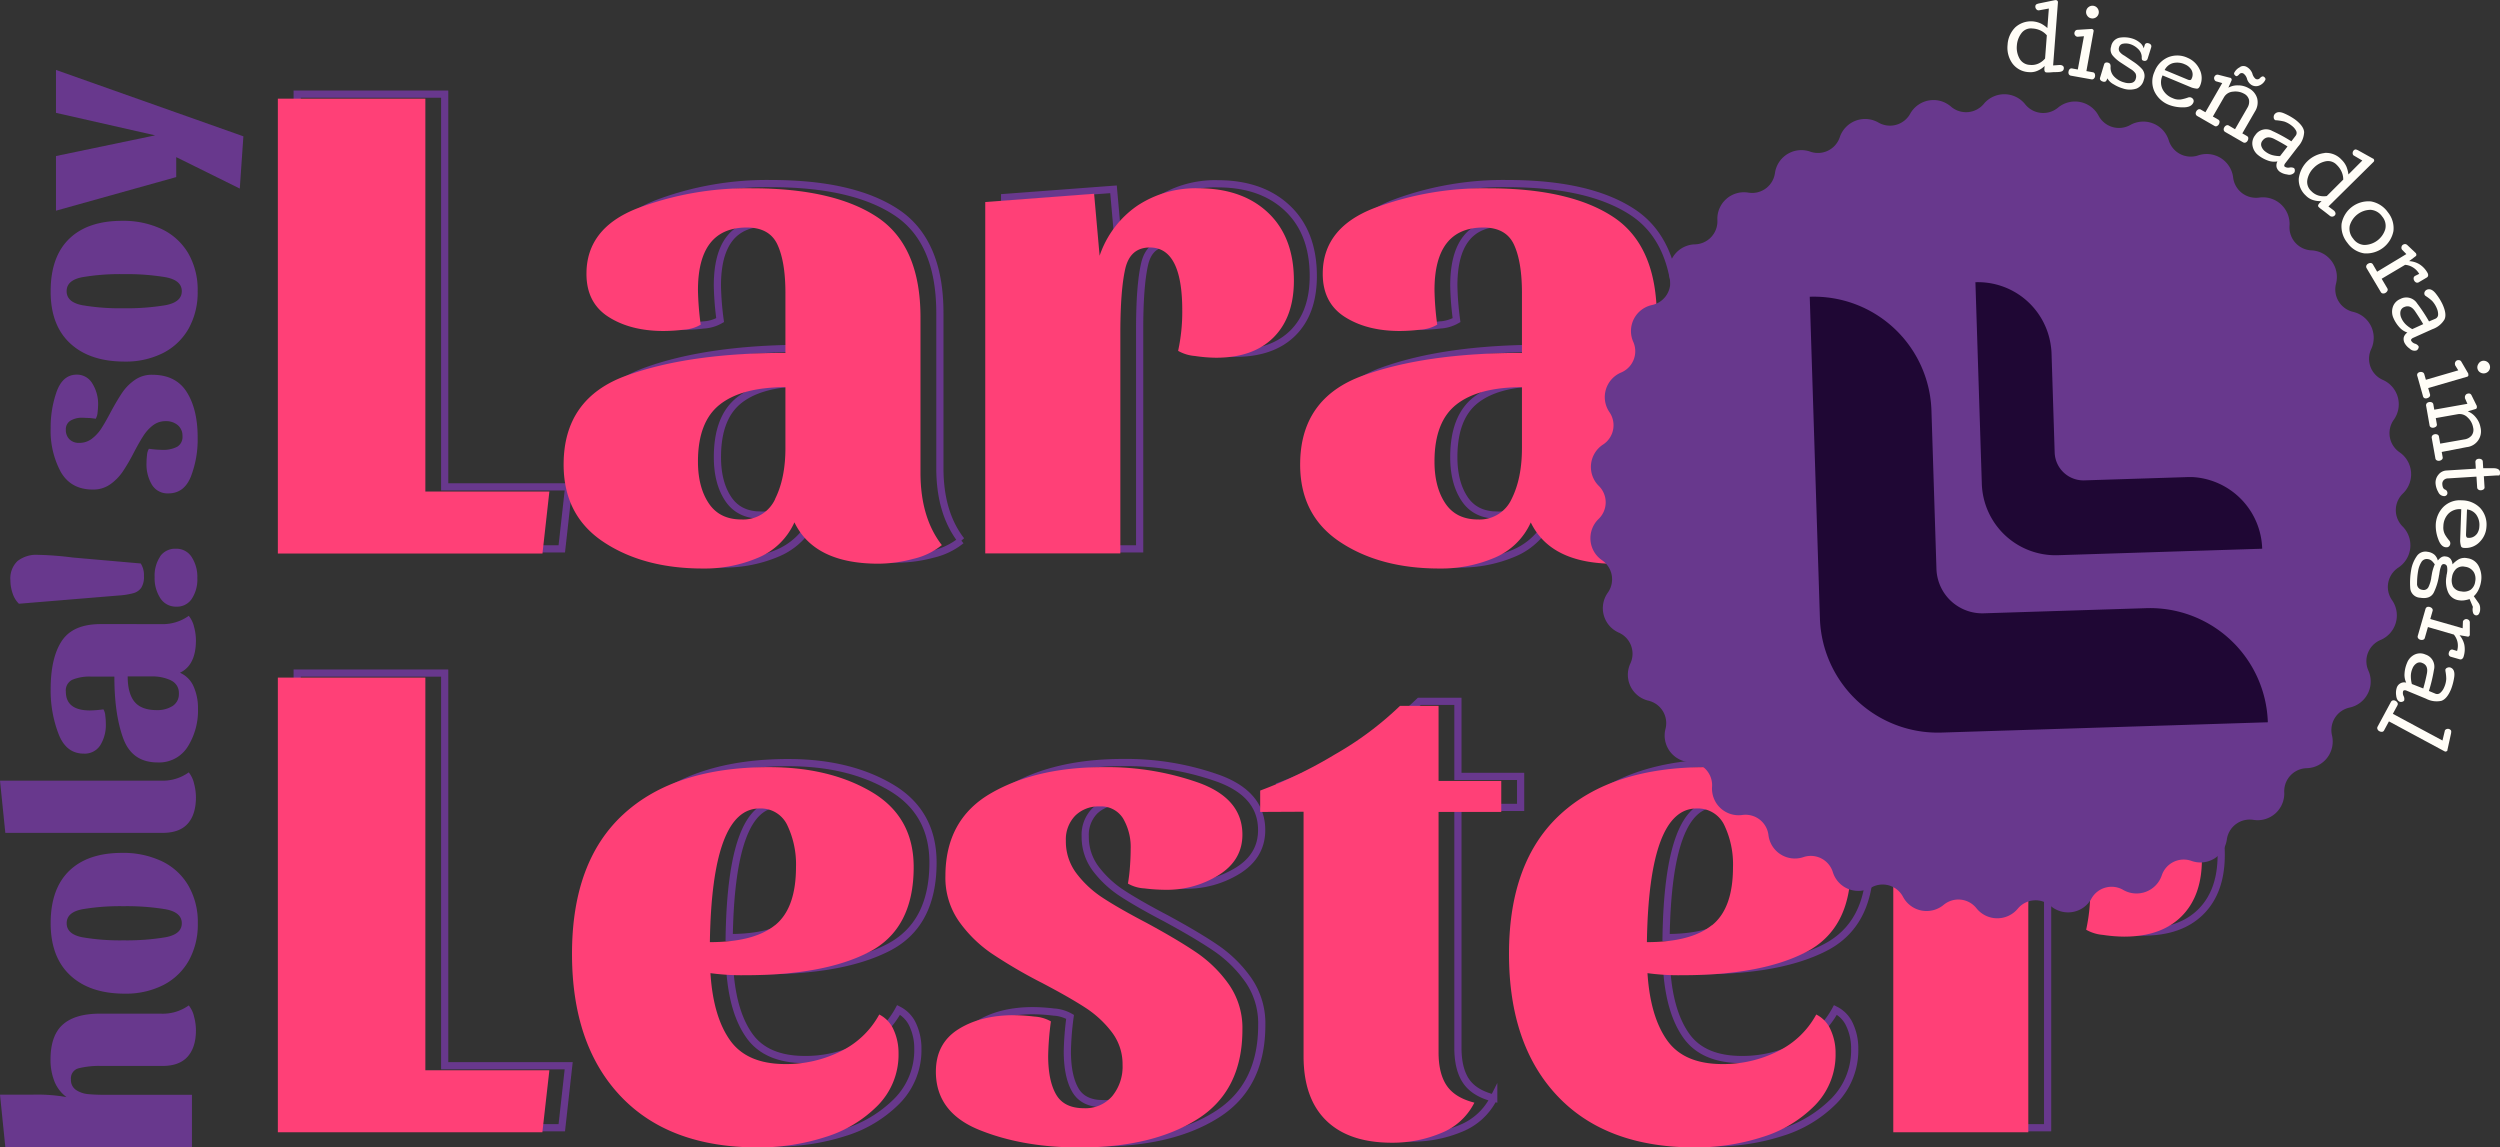 <svg xmlns="http://www.w3.org/2000/svg" viewBox="0 0 694.88 318.93"><rect x="0" y="0" width="694.88" height="318.93" fill="#333333" stroke="none"/><defs><style>.cls-1,.cls-5{fill:#68388d;}.cls-2{fill:none;stroke-width:2px;}.cls-2,.cls-5{stroke:#68388d;stroke-miterlimit:10;}.cls-3{fill:#ff4077;}.cls-4{fill:#fffdf7;}.cls-6{fill:#1f0734;}</style></defs><g id="Capa_2" data-name="Capa 2"><g id="Capa_1-2" data-name="Capa 1"><path class="cls-1" d="M17,311.65a46.51,46.51,0,0,1,9.64.67,10,10,0,0,1-3.38-4.41,16.18,16.18,0,0,1-1.07-6q0-6.74,3.45-9.78t10.48-3H52.83a12.35,12.35,0,0,0,7.78-2.29,7.4,7.4,0,0,1,1.48,3.11,14.85,14.85,0,0,1,.52,3.78q0,4.74-2.29,7.33c-1.53,1.73-3.86,2.6-7,2.6h-17a24,24,0,0,0-6.23.63,2.86,2.86,0,0,0-2.22,3.07,3.32,3.32,0,0,0,1.45,3,7.24,7.24,0,0,0,3.4,1.14c1.31.13,3,.19,5.08.19H61.5v14.52H9.63L8.15,311.65Z" transform="translate(-8.15 -7.38)"/><path class="cls-1" d="M27.38,249.44q5.15-5,14.71-5a25.06,25.06,0,0,1,11,2.3,17,17,0,0,1,7.37,6.71A20.22,20.22,0,0,1,63.13,264a20.64,20.64,0,0,1-2.52,10.42,17.1,17.1,0,0,1-7.11,6.78,23,23,0,0,1-10.67,2.37q-9.7,0-15.15-5.08T22.23,264Q22.23,254.45,27.38,249.44Zm26.79,10.67a66.23,66.23,0,0,0-11.71-.85,62.44,62.44,0,0,0-11.45.85q-4.34.86-4.33,3.89T31,267.89a61.44,61.44,0,0,0,11.45.86,65.16,65.16,0,0,0,11.71-.86q4.52-.84,4.52-3.89T54.17,260.11Z" transform="translate(-8.15 -7.38)"/><path class="cls-1" d="M8.15,224.36H52.83a12.29,12.29,0,0,0,7.78-2.3,7.5,7.5,0,0,1,1.48,3.12,14.85,14.85,0,0,1,.52,3.78c0,3.21-.76,5.66-2.29,7.37s-3.86,2.55-7,2.55H9.63Z" transform="translate(-8.15 -7.38)"/><path class="cls-1" d="M62,198.28a14.64,14.64,0,0,1,1.18,6A18.88,18.88,0,0,1,60.28,215a9.37,9.37,0,0,1-8.34,4.3q-7.11,0-9.56-6.74t-2.44-17.12H33.49a12.64,12.64,0,0,0-5.18.85,3.28,3.28,0,0,0-1.86,3.3q0,5.27,6.75,5.26a31.37,31.37,0,0,0,3.7-.3,4,4,0,0,1,.52,1.78,19.07,19.07,0,0,1,.15,2.23,10.78,10.78,0,0,1-1.52,5.92,5.12,5.12,0,0,1-4.63,2.37q-4.89,0-7-5.48A33.48,33.48,0,0,1,22.23,199q0-8.82,3.11-13.49t10.82-4.66H52.83a12.35,12.35,0,0,0,7.78-2.3,7.46,7.46,0,0,1,1.48,3.07,14.52,14.52,0,0,1,.52,3.75q0,6.88-4.44,9A7.37,7.37,0,0,1,62,198.28Zm-6.3-1.78a12.19,12.19,0,0,0-5.48-1.11H43.64q0,4.67,1.86,7t6.15,2.37a8,8,0,0,0,4.48-1.15,3.92,3.92,0,0,0,1.74-3.52A3.77,3.77,0,0,0,55.65,196.5Z" transform="translate(-8.15 -7.38)"/><path class="cls-1" d="M13,163.34a8.46,8.46,0,0,1,5.71-1.74,88.33,88.33,0,0,1,9.63.74L47.27,164a6.06,6.06,0,0,1,.89,3.56,5.54,5.54,0,0,1-.77,3.22,3.94,3.94,0,0,1-2.19,1.48,20.36,20.36,0,0,1-3.93.63l-27.86,2.3a6.91,6.91,0,0,1-1.74-2.85,11.11,11.11,0,0,1-.63-3.67A6.67,6.67,0,0,1,13,163.34Zm39.64-1.29a5.08,5.08,0,0,1,4.38-2.15,5,5,0,0,1,4.37,2.26A10.15,10.15,0,0,1,63,168.05a9.81,9.81,0,0,1-1.52,5.74A4.88,4.88,0,0,1,57.2,176a5.12,5.12,0,0,1-4.48-2.34,10.22,10.22,0,0,1-1.59-5.89A9.55,9.55,0,0,1,52.68,162.05Z" transform="translate(-8.15 -7.38)"/><path class="cls-1" d="M27.45,129.48a3.65,3.65,0,0,0,2.71,1,5.65,5.65,0,0,0,3.52-1.15,11.07,11.07,0,0,0,2.63-2.85c.74-1.14,1.63-2.69,2.67-4.67,1.23-2.27,2.31-4.07,3.22-5.41A13.59,13.59,0,0,1,45.61,113a8.12,8.12,0,0,1,4.85-1.45q6.6,0,9.63,4.85t3,12.71a28.52,28.52,0,0,1-1.89,10.75c-1.26,3.11-3.34,4.66-6.26,4.66a5.06,5.06,0,0,1-4.56-2.4,11,11,0,0,1-1.51-6,21.27,21.27,0,0,1,.14-2.22,4.14,4.14,0,0,1,.52-1.78,31.51,31.51,0,0,0,3.71.3,8.36,8.36,0,0,0,4.15-.86,3.14,3.14,0,0,0,1.48-3,3.77,3.77,0,0,0-1.3-3,5,5,0,0,0-3.37-1.12,5.72,5.72,0,0,0-3.52,1.15,11.28,11.28,0,0,0-2.63,2.86c-.74,1.13-1.63,2.69-2.67,4.66a51.21,51.21,0,0,1-3.18,5.45A13.91,13.91,0,0,1,38.79,142a8.14,8.14,0,0,1-4.85,1.45q-6.07,0-8.89-4.89a24,24,0,0,1-2.82-12.16,29.68,29.68,0,0,1,1.7-10.26c1.14-3.08,3-4.63,5.56-4.63A4.92,4.92,0,0,1,33.83,114a10.61,10.61,0,0,1,1.59,5.78,19,19,0,0,1-.15,2.22,4,4,0,0,1-.52,1.78,17.13,17.13,0,0,0-1.85-.22c-.69,0-1.31-.07-1.85-.07a6.11,6.11,0,0,0-3.3.81,2.77,2.77,0,0,0-1.3,2.52A3.58,3.58,0,0,0,27.45,129.48Z" transform="translate(-8.15 -7.38)"/><path class="cls-1" d="M27.38,73.76q5.15-5,14.71-5a25.06,25.06,0,0,1,11,2.29,17.06,17.06,0,0,1,7.37,6.71,20.28,20.28,0,0,1,2.63,10.56,20.63,20.63,0,0,1-2.52,10.41,17,17,0,0,1-7.11,6.78,23,23,0,0,1-10.67,2.37q-9.7,0-15.15-5.07T22.23,88.32Q22.23,78.77,27.38,73.76ZM54.17,84.43a65.29,65.29,0,0,0-11.71-.85A61.57,61.57,0,0,0,31,84.43c-2.89.57-4.33,1.86-4.33,3.89s1.44,3.32,4.33,3.89a61.57,61.57,0,0,0,11.45.85,65.29,65.29,0,0,0,11.71-.85c3-.57,4.52-1.86,4.52-3.89S57.18,85,54.17,84.43Z" transform="translate(-8.15 -7.38)"/><path class="cls-1" d="M23.71,26.82,75.8,45.27l-1,14.52L57.13,51.05V56.6L23.71,65.94V50.75L51.28,45,23.71,38.75Z" transform="translate(-8.15 -7.38)"/><path class="cls-2" d="M90.75,33.55h41V142.7h34.47l-1.92,17.23H90.75Z" transform="translate(-8.15 -7.38)"/><path class="cls-2" d="M224.4,161.08a37.86,37.86,0,0,1-15.51,3.06q-16.47,0-27.58-7.37t-11.1-21.54q0-18.39,17.42-24.7t44.23-6.32V87.55q0-8.61-2.2-13.4t-8.52-4.79q-13.59,0-13.59,17.42a82.29,82.29,0,0,0,.76,9.58,10.35,10.35,0,0,1-4.59,1.34,49,49,0,0,1-5.75.38q-9.19,0-15.32-3.92t-6.12-12q0-12.64,14.17-18.19a86.5,86.5,0,0,1,31.78-5.56q22.78,0,34.85,8t12.06,28v43.09q0,12.45,5.94,20.1a19.61,19.61,0,0,1-7.95,3.83,38,38,0,0,1-9.67,1.34q-17.8,0-23.36-11.49A19.07,19.07,0,0,1,224.4,161.08ZM229,144.8q2.88-5.75,2.87-14.17V113.78q-12.06,0-18.19,4.79t-6.12,15.89q0,7.09,3,11.59t9.1,4.5A9.75,9.75,0,0,0,229,144.8Z" transform="translate(-8.15 -7.38)"/><path class="cls-2" d="M326.26,80.94q-1.33,6-1.34,17.72v61.27H287.39V62.27L317.65,60l1.53,17.23a27.56,27.56,0,0,1,10.43-13.88,29.39,29.39,0,0,1,16.95-4.89q12.26,0,19.44,6.8t7.18,18.86q0,10.16-5.65,15.8t-16,5.65a41.85,41.85,0,0,1-5.84-.48,11.18,11.18,0,0,1-4.69-1.44,50.68,50.68,0,0,0,1.15-11.29q0-17.43-9-17.43Q327.59,74.91,326.26,80.94Z" transform="translate(-8.15 -7.38)"/><path class="cls-2" d="M429.09,161.08a37.86,37.86,0,0,1-15.51,3.06q-16.47,0-27.58-7.37t-11.1-21.54q0-18.39,17.42-24.7t44.23-6.32V87.55q0-8.61-2.2-13.4t-8.52-4.79q-13.59,0-13.59,17.42a82.29,82.29,0,0,0,.76,9.58,10.35,10.35,0,0,1-4.59,1.34,49,49,0,0,1-5.75.38q-9.2,0-15.32-3.92t-6.12-12q0-12.64,14.17-18.19a86.5,86.5,0,0,1,31.78-5.56q22.79,0,34.85,8t12.06,28v43.09q0,12.45,5.94,20.1a19.67,19.67,0,0,1-7.95,3.83,38,38,0,0,1-9.67,1.34q-17.81,0-23.36-11.49A19.07,19.07,0,0,1,429.09,161.08Zm4.59-16.28q2.88-5.75,2.87-14.17V113.78q-12.06,0-18.19,4.79t-6.12,15.89q0,7.09,3,11.59t9.1,4.5A9.75,9.75,0,0,0,433.68,144.8Z" transform="translate(-8.15 -7.38)"/><path class="cls-2" d="M90.75,194.46h41V303.6h34.47l-1.92,17.24H90.75Z" transform="translate(-8.15 -7.38)"/><path class="cls-2" d="M261.93,292.4a15.48,15.48,0,0,1,1.34,6.42,20.14,20.14,0,0,1-5.75,14.55,34.85,34.85,0,0,1-14.65,8.81,60.55,60.55,0,0,1-18.67,2.87q-24.69,0-38.2-14.27t-13.5-39.54q0-25.65,14.27-38.77t40.5-13.12q16.85,0,28.53,6.9t11.68,20.87q0,17.24-12.45,23.64t-34.27,6.42a62.32,62.32,0,0,1-9.77-.58q.76,12.07,5.46,18.67t15.41,6.61a33.79,33.79,0,0,0,15.32-3.54,24.2,24.2,0,0,0,10.73-10.25A8.64,8.64,0,0,1,261.93,292.4Zm-33-29.1q5.83-4.69,5.84-16.18a25.27,25.27,0,0,0-2.4-11.59,8.1,8.1,0,0,0-7.75-4.69q-13.22,0-13.79,37.15Q223.06,268,228.9,263.3Z" transform="translate(-8.15 -7.38)"/><path class="cls-2" d="M312.38,232.85a9.48,9.48,0,0,0-2.59,7,14.67,14.67,0,0,0,3,9.1,29.1,29.1,0,0,0,7.37,6.79q4.41,2.88,12.07,6.9,8.81,4.78,14,8.33a35.42,35.42,0,0,1,8.9,8.8,21.16,21.16,0,0,1,3.73,12.55q0,17-12.54,24.89t-32.84,7.85q-15.71,0-27.76-4.88T273.6,304q0-7.86,6.23-11.78t15.41-3.92a49,49,0,0,1,5.75.38,10.35,10.35,0,0,1,4.59,1.34,82.15,82.15,0,0,0-.76,9.57q0,6.9,2.2,10.73c1.46,2.55,4.05,3.83,7.75,3.83a9.78,9.78,0,0,0,7.85-3.36,12.87,12.87,0,0,0,2.88-8.71,14.62,14.62,0,0,0-3-9.09,29,29,0,0,0-7.37-6.8q-4.41-2.88-12.07-6.89A136.88,136.88,0,0,1,289,271.05a36.07,36.07,0,0,1-9-8.9,21.1,21.1,0,0,1-3.73-12.54q0-15.71,12.63-23t31.41-7.28a76.22,76.22,0,0,1,26.52,4.41q12,4.4,12,14.36,0,7.08-6.51,11.2a27.3,27.3,0,0,1-14.93,4.12,49,49,0,0,1-5.75-.39,10.22,10.22,0,0,1-4.59-1.34,46.94,46.94,0,0,0,.57-4.78c.13-1.79.19-3.39.19-4.79a15.77,15.77,0,0,0-2.1-8.52,7.17,7.17,0,0,0-6.51-3.35A9.2,9.2,0,0,0,312.38,232.85Z" transform="translate(-8.15 -7.38)"/><path class="cls-2" d="M363.79,231.8v-5.94a124.78,124.78,0,0,0,20.77-10.05,90.46,90.46,0,0,0,18.1-13.5h10.72v20.87h17.43v8.62H413.38v66.82q0,5.94,2.3,9.29t7.66,4.69a17.56,17.56,0,0,1-9.19,8.43,35.07,35.07,0,0,1-13.79,2.68q-11.87,0-18.19-6.13t-6.32-17.81v-68Z" transform="translate(-8.15 -7.38)"/><path class="cls-2" d="M522.33,292.4a15.32,15.32,0,0,1,1.34,6.42,20.13,20.13,0,0,1-5.74,14.55,34.85,34.85,0,0,1-14.65,8.81,60.55,60.55,0,0,1-18.67,2.87q-24.69,0-38.2-14.27t-13.5-39.54q0-25.65,14.27-38.77t40.5-13.12q16.85,0,28.53,6.9t11.68,20.87q0,17.24-12.45,23.64t-34.27,6.42a62.23,62.23,0,0,1-9.77-.58q.77,12.07,5.46,18.67t15.41,6.61a33.79,33.79,0,0,0,15.32-3.54,24.12,24.12,0,0,0,10.72-10.25A8.56,8.56,0,0,1,522.33,292.4Zm-33-29.1q5.85-4.69,5.84-16.18a25.27,25.27,0,0,0-2.39-11.59,8.11,8.11,0,0,0-7.75-4.69q-13.22,0-13.79,37.15Q483.47,268,489.3,263.3Z" transform="translate(-8.15 -7.38)"/><path class="cls-2" d="M578.63,241.85q-1.35,6-1.34,17.71v61.28H539.76V223.18l30.25-2.3,1.53,17.24A27.59,27.59,0,0,1,582,224.23a29.41,29.41,0,0,1,16.94-4.88q12.26,0,19.44,6.8T625.54,245q0,10.16-5.65,15.8t-16,5.65a41.85,41.85,0,0,1-5.84-.48,11.24,11.24,0,0,1-4.69-1.44,50.19,50.19,0,0,0,1.15-11.3q0-17.42-9-17.42Q580,235.82,578.63,241.85Z" transform="translate(-8.15 -7.38)"/><path class="cls-3" d="M85.38,34.81h41V144h34.47l-1.92,17.23H85.38Z" transform="translate(-8.15 -7.38)"/><path class="cls-3" d="M219,162.34a37.86,37.86,0,0,1-15.51,3.06q-16.47,0-27.58-7.37t-11.1-21.54q0-18.38,17.42-24.7t44.23-6.32V88.81q0-8.61-2.2-13.4t-8.52-4.79q-13.59,0-13.59,17.43a82.15,82.15,0,0,0,.76,9.57A10.22,10.22,0,0,1,198.35,99a48.83,48.83,0,0,1-5.75.38q-9.18,0-15.32-3.92t-6.12-12q0-12.65,14.17-18.19a86.5,86.5,0,0,1,31.78-5.55q22.78,0,34.85,8T264,95.7v43.09q0,12.45,5.94,20.1a19.54,19.54,0,0,1-7.95,3.83,38,38,0,0,1-9.67,1.34q-17.81,0-23.36-11.49A19.07,19.07,0,0,1,219,162.34Zm4.59-16.28q2.88-5.75,2.87-14.17V115q-12.06,0-18.19,4.79t-6.12,15.89q0,7.09,3,11.59t9.1,4.5A9.75,9.75,0,0,0,223.62,146.06Z" transform="translate(-8.15 -7.38)"/><path class="cls-3" d="M320.89,82.21q-1.33,6-1.34,17.71v61.27H282V63.54l30.26-2.3,1.53,17.23a27.56,27.56,0,0,1,10.43-13.88,29.39,29.39,0,0,1,16.95-4.88q12.26,0,19.44,6.79t7.18,18.86q0,10.15-5.65,15.8t-16,5.65a41.85,41.85,0,0,1-5.84-.48,11.21,11.21,0,0,1-4.69-1.43,50.83,50.83,0,0,0,1.15-11.3q0-17.43-9-17.43C324.08,76.17,321.79,78.18,320.89,82.21Z" transform="translate(-8.15 -7.38)"/><path class="cls-3" d="M423.72,162.34a37.86,37.86,0,0,1-15.51,3.06q-16.47,0-27.58-7.37t-11.1-21.54q0-18.38,17.42-24.7t44.23-6.32V88.81q0-8.61-2.2-13.4t-8.52-4.79q-13.59,0-13.59,17.43a82.15,82.15,0,0,0,.76,9.57A10.22,10.22,0,0,1,403,99a48.83,48.83,0,0,1-5.75.38q-9.18,0-15.32-3.92t-6.12-12q0-12.65,14.17-18.19a86.5,86.5,0,0,1,31.78-5.55q22.79,0,34.85,8t12.06,28v43.09q0,12.45,5.94,20.1a19.54,19.54,0,0,1-7.95,3.83,38,38,0,0,1-9.67,1.34q-17.8,0-23.36-11.49A19.07,19.07,0,0,1,423.72,162.34Zm4.59-16.28q2.88-5.75,2.87-14.17V115q-12.06,0-18.19,4.79t-6.12,15.89q0,7.09,3,11.59t9.1,4.5A9.75,9.75,0,0,0,428.31,146.06Z" transform="translate(-8.15 -7.38)"/><path class="cls-3" d="M85.38,195.72h41V304.87h34.47L158.9,322.1H85.38Z" transform="translate(-8.15 -7.38)"/><path class="cls-3" d="M256.56,293.66a15.48,15.48,0,0,1,1.34,6.42,20.12,20.12,0,0,1-5.75,14.55,34.85,34.85,0,0,1-14.65,8.81,60.49,60.49,0,0,1-18.66,2.87q-24.71,0-38.2-14.26t-13.5-39.54q0-25.66,14.26-38.78t40.5-13.12q16.85,0,28.53,6.9t11.68,20.87q0,17.24-12.45,23.65t-34.27,6.41a63.81,63.81,0,0,1-9.77-.57q.76,12.06,5.46,18.67t15.41,6.6a33.79,33.79,0,0,0,15.32-3.54,24.18,24.18,0,0,0,10.73-10.24A8.62,8.62,0,0,1,256.56,293.66Zm-33-29.1q5.83-4.69,5.84-16.18a25.27,25.27,0,0,0-2.4-11.59,8.1,8.1,0,0,0-7.75-4.69q-13.22,0-13.79,37.15Q217.69,269.25,223.53,264.56Z" transform="translate(-8.15 -7.38)"/><path class="cls-3" d="M307,234.11a9.48,9.48,0,0,0-2.59,7,14.67,14.67,0,0,0,3,9.1,29,29,0,0,0,7.38,6.8q4.39,2.87,12.06,6.89,8.81,4.78,14,8.33a35.46,35.46,0,0,1,8.9,8.81,21.1,21.1,0,0,1,3.73,12.54q0,17-12.54,24.89t-32.84,7.85q-15.71,0-27.76-4.88t-12.06-16.18q0-7.85,6.22-11.78c4.14-2.61,9.29-3.92,15.41-3.92a51.23,51.23,0,0,1,5.75.38,10.35,10.35,0,0,1,4.59,1.34,82.31,82.31,0,0,0-.76,9.57q0,6.9,2.2,10.73c1.46,2.55,4.05,3.83,7.75,3.83a9.8,9.8,0,0,0,7.85-3.35,12.92,12.92,0,0,0,2.88-8.72,14.66,14.66,0,0,0-3-9.09,29.14,29.14,0,0,0-7.37-6.8q-4.41-2.87-12.07-6.89a136.88,136.88,0,0,1-14.07-8.24,36.07,36.07,0,0,1-9-8.9,21.1,21.1,0,0,1-3.73-12.54q0-15.7,12.63-23T315,220.61A76.22,76.22,0,0,1,341.48,225q12,4.41,12,14.36,0,7.08-6.51,11.2A27.3,27.3,0,0,1,332,254.7a49,49,0,0,1-5.75-.39,10.22,10.22,0,0,1-4.59-1.34,46.59,46.59,0,0,0,.57-4.78c.13-1.79.19-3.38.19-4.79a15.77,15.77,0,0,0-2.1-8.52,7.17,7.17,0,0,0-6.51-3.35A9.2,9.2,0,0,0,307,234.11Z" transform="translate(-8.15 -7.38)"/><path class="cls-3" d="M358.42,233.06v-5.94a123.65,123.65,0,0,0,20.78-10.05,90.66,90.66,0,0,0,18.09-13.5H408v20.87h17.43v8.62H408v66.83q0,5.94,2.3,9.28t7.66,4.69a17.52,17.52,0,0,1-9.19,8.43A34.89,34.89,0,0,1,395,325q-11.87,0-18.19-6.13T370.48,301v-68Z" transform="translate(-8.15 -7.38)"/><path class="cls-3" d="M517,293.66a15.33,15.33,0,0,1,1.35,6.42,20.12,20.12,0,0,1-5.75,14.55,34.85,34.85,0,0,1-14.65,8.81,60.55,60.55,0,0,1-18.67,2.87q-24.69,0-38.2-14.26t-13.5-39.54q0-25.66,14.27-38.78t40.5-13.12q16.85,0,28.53,6.9t11.68,20.87q0,17.24-12.45,23.65t-34.27,6.41a63.72,63.72,0,0,1-9.77-.57q.77,12.06,5.46,18.67t15.41,6.6a33.79,33.79,0,0,0,15.32-3.54,24.1,24.1,0,0,0,10.72-10.24A8.54,8.54,0,0,1,517,293.66Zm-33-29.1q5.85-4.69,5.84-16.18a25.27,25.27,0,0,0-2.39-11.59,8.11,8.11,0,0,0-7.75-4.69q-13.22,0-13.79,37.15Q478.1,269.25,483.93,264.56Z" transform="translate(-8.15 -7.38)"/><path class="cls-3" d="M573.26,243.11q-1.35,6-1.34,17.71V322.1H534.39V224.44l30.25-2.29,1.53,17.23a27.52,27.52,0,0,1,10.44-13.88,29.36,29.36,0,0,1,16.94-4.89q12.26,0,19.44,6.8t7.18,18.86q0,10.15-5.65,15.8t-16,5.65a41.85,41.85,0,0,1-5.84-.48A11.24,11.24,0,0,1,588,265.8a50.09,50.09,0,0,0,1.15-11.29q0-17.43-9-17.43Q574.6,237.08,573.26,243.11Z" transform="translate(-8.15 -7.38)"/><path class="cls-4" d="M568.28,15a6.5,6.5,0,0,1,7.18-1.06,8.2,8.2,0,0,1,1.76,1.24l.41-5.43-2.79.51h-.11a.84.84,0,0,1-.62-.37,1,1,0,0,1-.23-.69.69.69,0,0,1,.31-.63,3,3,0,0,1,.66-.23l4.56-.93h.17a.59.59,0,0,1,.42.19.5.5,0,0,1,.16.42l-1.34,17.55,1.7-.12h.31a1.27,1.27,0,0,1,.73.27.74.74,0,0,1,.23.63c0,.59-.41.91-1.09,1s-1.28.07-1.78.08l-1,.08a6.18,6.18,0,0,1-.94,0,.53.53,0,0,1-.51-.34,1.61,1.61,0,0,1-.08-.67l.06-.78A6.08,6.08,0,0,1,574.58,27a4.78,4.78,0,0,1-2.48.43A6,6,0,0,1,567.49,25a7.52,7.52,0,0,1-1.33-5.17A7.41,7.41,0,0,1,568.28,15Zm1.21,8.67a3.42,3.42,0,0,0,2.92,1.75,4.57,4.57,0,0,0,2.43-.42,5.35,5.35,0,0,0,1.74-1.35l.49-6.45a5.26,5.26,0,0,0-1.67-1.3,5.93,5.93,0,0,0-2.34-.6A3.27,3.27,0,0,0,570,16.62a6.36,6.36,0,0,0-1.26,3.43A6.21,6.21,0,0,0,569.49,23.67Z" transform="translate(-8.15 -7.38)"/><path class="cls-4" d="M583.41,26.6a.75.75,0,0,1,.71-.19l1.56.29,1.71-9.25-1.71.14h-.07l-.1,0a.94.94,0,0,1-.59-.39.91.91,0,0,1-.18-.69,1.2,1.2,0,0,1,.28-.6.8.8,0,0,1,.55-.24l3.83-.24h.08l.1,0a.64.64,0,0,1,.4.22.5.5,0,0,1,.09.42l-2,11.07,1.76.32a.69.69,0,0,1,.57.43,1.41,1.41,0,0,1,.06.77,1,1,0,0,1-.35.61.74.74,0,0,1-.67.16l-5.58-1a.88.88,0,0,1-.66-.38,1.06,1.06,0,0,1-.1-.74A1.2,1.2,0,0,1,583.41,26.6Zm4.89-14.86a1.72,1.72,0,0,1-.29-1.32,1.69,1.69,0,0,1,.74-1.13A1.72,1.72,0,0,1,590.07,9a1.69,1.69,0,0,1,1.13.74,1.76,1.76,0,0,1-1.77,2.74A1.66,1.66,0,0,1,588.3,11.74Z" transform="translate(-8.15 -7.38)"/><path class="cls-4" d="M597.21,17.87a7.6,7.6,0,0,1,3.51.19,5.89,5.89,0,0,1,2.13,1.11A3.13,3.13,0,0,1,604,20.82l.28-.93a.72.72,0,0,1,.4-.48,1,1,0,0,1,.65,0,1.17,1.17,0,0,1,.68.43.88.88,0,0,1,.06.72l-1,3.2a.86.86,0,0,1-.46.49,1,1,0,0,1-.68,0c-.25-.07-.39-.19-.43-.36a2.78,2.78,0,0,1-.05-.7,3.19,3.19,0,0,0-1.06-2.25,5.39,5.39,0,0,0-2.21-1.31,4,4,0,0,0-1.92-.1,1.33,1.33,0,0,0-1.11,1,1.38,1.38,0,0,0,.15,1.23,3.94,3.94,0,0,0,1.3,1.07l2.59,1.75a12.75,12.75,0,0,1,2.36,2,3,3,0,0,1,.47,3A3.42,3.42,0,0,1,602,32a6,6,0,0,1-3.84-.05,10.29,10.29,0,0,1-2.51-1.13,4.26,4.26,0,0,1-1.76-1.67q-.23.75-.54.9a1,1,0,0,1-.71,0,1.28,1.28,0,0,1-.65-.39.74.74,0,0,1-.11-.72L593,25.24a.68.68,0,0,1,.42-.45,1,1,0,0,1,.63,0,.94.94,0,0,1,.63.42,1.8,1.8,0,0,1,.11.75,3.54,3.54,0,0,0,1,2.72,6,6,0,0,0,2.83,1.62,4.12,4.12,0,0,0,2,.12,1.49,1.49,0,0,0,1.16-1.13,2,2,0,0,0-.06-1.5,4.15,4.15,0,0,0-1.37-1.23l-2.77-1.81a10.16,10.16,0,0,1-2.18-1.9,2.58,2.58,0,0,1-.47-2.49A3,3,0,0,1,597.21,17.87Z" transform="translate(-8.15 -7.38)"/><path class="cls-4" d="M609.24,28.34a4.43,4.43,0,0,0,0,3.83A5.16,5.16,0,0,0,612,34.64a4.12,4.12,0,0,0,2.35.38,11.77,11.77,0,0,0,2-.54,1.11,1.11,0,0,1,.43-.07,1,1,0,0,1,.39.08,1.18,1.18,0,0,1,.63.57,1,1,0,0,1,0,.82c-.39.92-1.35,1.36-2.89,1.34a10.46,10.46,0,0,1-3.79-.65,7.47,7.47,0,0,1-4.13-3.75,6.54,6.54,0,0,1,0-5.49,7,7,0,0,1,3.72-4,6.74,6.74,0,0,1,5.5.13,6.4,6.4,0,0,1,3.29,3.14,5.32,5.32,0,0,1,.15,4.64c-.23.55-.53.81-.91.78a6.71,6.71,0,0,1-1.36-.28Zm8-1.58a3.83,3.83,0,0,0-1.79-1.49,5,5,0,0,0-3.38-.33,3.67,3.67,0,0,0-2.25,1.9l6.45,2.68a1.42,1.42,0,0,0,.6.11.46.46,0,0,0,.41-.31A2.61,2.61,0,0,0,617.24,26.76Z" transform="translate(-8.15 -7.38)"/><path class="cls-4" d="M628.81,32.86a3.11,3.11,0,0,0-2.5,1.55l-3.09,5.36,1.47.84a.71.71,0,0,1,.39.6,1.49,1.49,0,0,1-.21.74,1.17,1.17,0,0,1-.53.48.71.71,0,0,1-.69-.06l-4.71-2.71a.87.87,0,0,1-.48-.6,1.08,1.08,0,0,1,.16-.74,1.22,1.22,0,0,1,.55-.53.75.75,0,0,1,.73.07l1.25.72,4.67-8.11L624.18,30l-.06,0-.09-.05a.91.91,0,0,1-.42-.57.87.87,0,0,1,.06-.71,1,1,0,0,1,.46-.46.87.87,0,0,1,.6-.05L628,29l0,0,.05,0,.07,0a.66.66,0,0,1,.29.33.48.48,0,0,1,0,.42l-.89,2a5.22,5.22,0,0,1,2.67-.64,5.78,5.78,0,0,1,3,.79,4.63,4.63,0,0,1,2.35,2.83,4.68,4.68,0,0,1-.62,3.64l-3.51,6.08,1.26.73a.68.68,0,0,1,.4.59,1.42,1.42,0,0,1-.21.75,1.12,1.12,0,0,1-.53.48.79.79,0,0,1-.7-.06l-4.9-2.83a.86.86,0,0,1-.49-.6,1.07,1.07,0,0,1,.16-.74,1.19,1.19,0,0,1,.56-.53.74.74,0,0,1,.73.06l1.69,1,3.41-5.92a3.19,3.19,0,0,0,.48-2.24,2.63,2.63,0,0,0-1.43-1.74A4.89,4.89,0,0,0,628.81,32.86Zm2-6.9a1.88,1.88,0,0,1,1.79,0,3.48,3.48,0,0,1,1.6,1.87,2.81,2.81,0,0,0,.87,1.45.94.94,0,0,0,1.26-.22c.41-.4.73-.53,1-.39a1.21,1.21,0,0,1,.44.43.52.52,0,0,1,0,.54A3.19,3.19,0,0,1,636,31.2a2.42,2.42,0,0,1-2-.18,3,3,0,0,1-1.28-1.69,2.68,2.68,0,0,0-1-1.51.9.9,0,0,0-1.2.25c-.38.41-.68.56-.89.44a1.21,1.21,0,0,1-.44-.43.51.51,0,0,1,0-.53A3.52,3.52,0,0,1,630.85,26Z" transform="translate(-8.15 -7.38)"/><path class="cls-4" d="M643.87,55.87a4.49,4.49,0,0,1-2-.72,2.35,2.35,0,0,1-.94-1.3,2.39,2.39,0,0,1,.24-1.61,5,5,0,0,1-2.62-.22,9.39,9.39,0,0,1-2.61-1.42,4.28,4.28,0,0,1-1.69-2.67,3.62,3.62,0,0,1,.76-3,3.55,3.55,0,0,1,4.73-1.15,45.17,45.17,0,0,1,5.3,2.88l1.14-1.49a1.28,1.28,0,0,0,.16-1.47,4.09,4.09,0,0,0-1.11-1.31,6.89,6.89,0,0,0-2.17-1.23,14.32,14.32,0,0,0-2.2-.35l-.22,0-.18-.1a.89.89,0,0,1-.33-.73,1.21,1.21,0,0,1,.22-.81q.85-1.1,2.76-.24a16.29,16.29,0,0,1,3.06,1.74c1.55,1.2,2.36,2.35,2.42,3.45a6.38,6.38,0,0,1-1.68,4l-3.57,4.64a1.22,1.22,0,0,0-.27.55.4.4,0,0,0,.16.42,1.77,1.77,0,0,0,1.31.22,1.87,1.87,0,0,1,1.24.16.8.8,0,0,1,.22.6,1,1,0,0,1-.19.7A1.89,1.89,0,0,1,643.87,55.87Zm.1-7.78q-1.58-1-3.66-2.07c-1.4-.73-2.49-.59-3.28.44a1.62,1.62,0,0,0-.31,1.6,3,3,0,0,0,1.09,1.45,5.54,5.54,0,0,0,2,1,8.4,8.4,0,0,0,2.08.26Z" transform="translate(-8.15 -7.38)"/><path class="cls-4" d="M654.25,49.89A5.82,5.82,0,0,1,659,51.78a6,6,0,0,1,1.38,2,8.76,8.76,0,0,1,.52,2.09L664.76,52l-2.45-1.44,0,0,0,0a.87.87,0,0,1-.23-.68,1,1,0,0,1,.28-.68.7.7,0,0,1,.65-.27,3.19,3.19,0,0,1,.64.26l4.07,2.27.06,0,.08.07a.63.63,0,0,1,.19.41.54.54,0,0,1-.16.43L655.34,64.77l1.36,1,.11.09.13.12a1.22,1.22,0,0,1,.37.68.72.72,0,0,1-.23.62,1,1,0,0,1-1.45,0l-1.41-1.1-.82-.62a5.72,5.72,0,0,1-.73-.6.53.53,0,0,1-.17-.58,1.69,1.69,0,0,1,.38-.56l.56-.56a6.08,6.08,0,0,1-2.23-.23,4.78,4.78,0,0,1-2.16-1.3A5.93,5.93,0,0,1,647.1,57a8.18,8.18,0,0,1,7.15-7.08Zm-4.75,7.36a3.43,3.43,0,0,0,1.06,3.23,4.61,4.61,0,0,0,2.12,1.28,5.32,5.32,0,0,0,2.2.11l4.58-4.57a5.2,5.2,0,0,0-.41-2.07,6.07,6.07,0,0,0-1.38-2,3.29,3.29,0,0,0-3.18-1,6.44,6.44,0,0,0-3.2,1.78A6.26,6.26,0,0,0,649.5,57.25Z" transform="translate(-8.15 -7.38)"/><path class="cls-4" d="M659,69.58a7.59,7.59,0,0,1,8.19-6.21,7.3,7.3,0,0,1,4.67,3,7,7,0,0,1,1.55,5.24,7.67,7.67,0,0,1-8.14,6.19,7,7,0,0,1-4.64-2.9A7.23,7.23,0,0,1,659,69.58Zm8.08-3.88a6.09,6.09,0,0,0-5.81,4.41,4.22,4.22,0,0,0,.94,3.59,4,4,0,0,0,3.16,1.77,6.18,6.18,0,0,0,5.77-4.38,4,4,0,0,0-.86-3.53A4.25,4.25,0,0,0,667.05,65.7Z" transform="translate(-8.15 -7.38)"/><path class="cls-4" d="M680.57,83.5a5,5,0,0,0-1.8-1.83,4.78,4.78,0,0,0-2.11-.68l-6.52,3.87,1.58,2.68a.68.68,0,0,1,0,.71,1.35,1.35,0,0,1-.54.55,1.08,1.08,0,0,1-.7.15.76.76,0,0,1-.58-.39L666,82a.87.87,0,0,1-.13-.76,1.09,1.09,0,0,1,.5-.57,1.28,1.28,0,0,1,.74-.19.78.78,0,0,1,.61.42l1.16,2L677,78l-1.2-1.22,0,0-.05-.08a.94.94,0,0,1-.09-.71.87.87,0,0,1,.4-.59,1.17,1.17,0,0,1,.63-.18,1,1,0,0,1,.55.25l2.45,2.32s0,0,0,0a.11.11,0,0,1,0,0l0,.06a.66.66,0,0,1,.09.43.48.48,0,0,1-.24.35l-1.77,1.33a6.29,6.29,0,0,1,2.77.81,6.63,6.63,0,0,1,2.36,2.49,1.15,1.15,0,0,1,.15.7.73.73,0,0,1-.39.57l-2.13,1.26a.87.87,0,0,1-.76.13,1.11,1.11,0,0,1-.56-.5,1.24,1.24,0,0,1-.19-.75.78.78,0,0,1,.42-.61Z" transform="translate(-8.15 -7.38)"/><path class="cls-4" d="M677.93,104.28a4.52,4.52,0,0,1-1.43-1.58,2.42,2.42,0,0,1-.21-1.59,2.45,2.45,0,0,1,1-1.3,5,5,0,0,1-2.2-1.44,9.27,9.27,0,0,1-1.63-2.48,4.29,4.29,0,0,1-.23-3.15,3.62,3.62,0,0,1,2.06-2.24A3.55,3.55,0,0,1,680,91.72a44.37,44.37,0,0,1,3.3,5L685,96a1.27,1.27,0,0,0,.83-1.23,4.08,4.08,0,0,0-.36-1.67A6.92,6.92,0,0,0,684.14,91a13.45,13.45,0,0,0-1.77-1.35,1.29,1.29,0,0,1-.17-.15.66.66,0,0,1-.12-.17,1,1,0,0,1,0-.8,1.21,1.21,0,0,1,.59-.61c.84-.38,1.69,0,2.54,1.09a15.35,15.35,0,0,1,1.87,3c.8,1.79,1,3.18.51,4.18a6.3,6.3,0,0,1-3.35,2.69l-5.34,2.4a1.28,1.28,0,0,0-.49.36.4.4,0,0,0-.06.45,1.82,1.82,0,0,0,1.05.82,1.77,1.77,0,0,1,1,.71.78.78,0,0,1-.09.64,1.07,1.07,0,0,1-.49.53A1.88,1.88,0,0,1,677.93,104.28Zm3.76-6.81c-.62-1.06-1.37-2.24-2.25-3.55s-1.91-1.7-3.09-1.17a1.66,1.66,0,0,0-1,1.27,3.11,3.11,0,0,0,.28,1.79,5.54,5.54,0,0,0,1.31,1.84,8.46,8.46,0,0,0,1.71,1.21Z" transform="translate(-8.15 -7.38)"/><path class="cls-4" d="M681.51,110.85a.81.81,0,0,1,.48.56l.44,1.53,9-2.62-.9-1.47,0-.06,0-.09a.91.91,0,0,1,.09-.71.89.89,0,0,1,.54-.47,1.11,1.11,0,0,1,.65,0,.79.79,0,0,1,.47.38l1.93,3.31,0,.07,0,.1a.63.63,0,0,1,0,.45.48.48,0,0,1-.34.27l-10.8,3.14.5,1.72a.72.72,0,0,1-.13.7,1.37,1.37,0,0,1-.67.4,1,1,0,0,1-.7,0,.76.76,0,0,1-.44-.54L680.08,112a.91.91,0,0,1,0-.77,1,1,0,0,1,.61-.42A1.26,1.26,0,0,1,681.51,110.85ZM697,108.57a1.69,1.69,0,0,1,1-.85,1.77,1.77,0,0,1,2.19,1.21,1.66,1.66,0,0,1-.15,1.34,1.8,1.8,0,0,1-2.4.69,1.64,1.64,0,0,1-.84-1A1.66,1.66,0,0,1,697,108.57Z" transform="translate(-8.15 -7.38)"/><path class="cls-4" d="M694.06,123.44a3.1,3.1,0,0,0-2.79-.93l-6.09,1.08.29,1.67a.7.7,0,0,1-.2.68,1.5,1.5,0,0,1-.71.32,1.08,1.08,0,0,1-.71-.1.74.74,0,0,1-.4-.56l-.94-5.35a.87.87,0,0,1,.15-.76,1.09,1.09,0,0,1,.67-.35,1.29,1.29,0,0,1,.76.08.76.76,0,0,1,.42.61l.25,1.42,9.21-1.63-.69-1.57a.16.16,0,0,1,0-.06.37.37,0,0,0,0-.09,1,1,0,0,1,.17-.7.86.86,0,0,1,.58-.4,1.1,1.1,0,0,1,.66,0,1,1,0,0,1,.42.43l1.48,3a.18.18,0,0,1,0,.06v.12a.66.66,0,0,1-.06.44.47.47,0,0,1-.35.24l-2.12.62a5.38,5.38,0,0,1,2.21,1.63,5.94,5.94,0,0,1,1.34,2.84,4.41,4.41,0,0,1-3.84,5.48L686.83,133l.26,1.44a.69.69,0,0,1-.21.68,1.39,1.39,0,0,1-.7.33,1.09,1.09,0,0,1-.71-.11.72.72,0,0,1-.4-.57l-1-5.58a.87.87,0,0,1,.15-.75,1.08,1.08,0,0,1,.67-.36,1.21,1.21,0,0,1,.76.09.73.73,0,0,1,.42.6l.34,1.92,6.73-1.18a3.18,3.18,0,0,0,2-1.08,2.6,2.6,0,0,0,.42-2.21A4.89,4.89,0,0,0,694.06,123.44Z" transform="translate(-8.15 -7.38)"/><path class="cls-4" d="M687.72,143.44a1,1,0,0,1,.69.95.77.77,0,0,1-.22.61.94.94,0,0,1-.61.28,1.83,1.83,0,0,1-1.71-1.14,5.63,5.63,0,0,1-.75-2.38,3.39,3.39,0,0,1,.8-2.44,3,3,0,0,1,2.17-1.16l8.22-.51-.11-1.74a.92.92,0,0,1,.23-.74,1.14,1.14,0,0,1,.71-.27,1.26,1.26,0,0,1,.75.17.74.74,0,0,1,.36.64l.11,1.81c.7,0,1.65,0,2.83,0s1.8.41,1.84,1.07a1.6,1.6,0,0,1,0,.51,1.34,1.34,0,0,1-.2.44l-.23,0-.34,0-.34,0-3.38.21.19,3a.67.67,0,0,1-.28.66,1.33,1.33,0,0,1-.74.24,1,1,0,0,1-.69-.18.75.75,0,0,1-.34-.61l-.19-3-7.85.49a1.7,1.7,0,0,0-1.27.5A1.47,1.47,0,0,0,687,142C687.05,142.78,687.29,143.25,687.72,143.44Z" transform="translate(-8.15 -7.38)"/><path class="cls-4" d="M692.26,148.92a4.41,4.41,0,0,0-3.61,1.28,5.19,5.19,0,0,0-1.36,3.45,4.13,4.13,0,0,0,.46,2.34,11.75,11.75,0,0,0,1.19,1.66,1.34,1.34,0,0,1,.22.38,1.39,1.39,0,0,1,.06.4,1.2,1.2,0,0,1-.32.78,1,1,0,0,1-.77.29c-1,0-1.74-.79-2.26-2.24a10.52,10.52,0,0,1-.7-3.78,7.44,7.44,0,0,1,2.09-5.17,6.51,6.51,0,0,1,5.16-1.86,7.14,7.14,0,0,1,5.07,2.09,6.8,6.8,0,0,1,1.78,5.21,6.41,6.41,0,0,1-1.81,4.18,5.35,5.35,0,0,1-4.3,1.75c-.59,0-.94-.22-1-.59a5.9,5.9,0,0,1-.21-1.37Zm4.25,7a3.85,3.85,0,0,0,.78-2.2,4.91,4.91,0,0,0-.86-3.28,3.71,3.71,0,0,0-2.57-1.46l-.28,7a1.46,1.46,0,0,0,.11.6.44.44,0,0,0,.43.28A2.61,2.61,0,0,0,696.51,155.87Z" transform="translate(-8.15 -7.38)"/><path class="cls-4" d="M697.17,164.87a6.77,6.77,0,0,1,.58,4.23,8,8,0,0,1-.75,2.33,5.89,5.89,0,0,1-1.25,1.67l1.27,1.81a2.33,2.33,0,0,1,.47,1.18,4.94,4.94,0,0,1,0,1,2.33,2.33,0,0,1-.38,1,.81.81,0,0,1-.86.31,1,1,0,0,1-.68-.62,3,3,0,0,1-.07-1.7h0l-.92-2.18a10.56,10.56,0,0,1-1.39.33,4.8,4.8,0,0,1-1.56,0,3.76,3.76,0,0,1-3.06-2.32,7.77,7.77,0,0,1-.41-4.41c0-.14,0-.31.08-.5l.09-.57a4.93,4.93,0,0,0,0-1.43.9.9,0,0,0-.83-.82c-.38-.06-.67.14-.84.59a7.47,7.47,0,0,0-.4,1.48l-.09.56c0,.19-.06.35-.09.5a16.42,16.42,0,0,1-1.43,4.72c-.65,1.31-1.92,1.8-3.81,1.49a2.87,2.87,0,0,1-2.76-2.73,20.74,20.74,0,0,1,.26-5,9.27,9.27,0,0,1,1.46-3.68,2.92,2.92,0,0,1,3.13-1.35,3.56,3.56,0,0,1,1.91.83,3.4,3.4,0,0,1,.91,1.59,4.13,4.13,0,0,1,.9-.86,1.74,1.74,0,0,1,1.34-.26,1.89,1.89,0,0,1,1.37.75,3,3,0,0,1,.47,1.44,7.14,7.14,0,0,1,1.76-1.43,3.55,3.55,0,0,1,2.38-.28A4.09,4.09,0,0,1,697.17,164.87Zm-13-1.5a2,2,0,0,0-1.16-.58,1.72,1.72,0,0,0-1.85.86,6.62,6.62,0,0,0-.89,2.46,19.57,19.57,0,0,0-.29,3.39,1.63,1.63,0,0,0,1.45,1.82,1.48,1.48,0,0,0,1.76-.86,9.21,9.21,0,0,0,.73-2.43c0-.23.07-.45.1-.65s.07-.37.09-.54a9.92,9.92,0,0,1,.25-1.09,14.06,14.06,0,0,1,.54-1.51A7.66,7.66,0,0,0,684.18,163.37Zm11.51,2.94a3.26,3.26,0,0,0-2.39-1.4,2.75,2.75,0,0,0-2.44.59,3.9,3.9,0,0,0-1.16,2.33,4.1,4.1,0,0,0,.28,2.58,2.82,2.82,0,0,0,2.25,1.34,3.53,3.53,0,0,0,2.63-.43,3.34,3.34,0,0,0,1.29-2.32A3.7,3.7,0,0,0,695.69,166.31Z" transform="translate(-8.15 -7.38)"/><path class="cls-4" d="M691.1,188.32a5,5,0,0,0,.1-2.56,4.84,4.84,0,0,0-1-2L683,181.67l-.86,3a.73.73,0,0,1-.49.53,1.35,1.35,0,0,1-.77,0,1.08,1.08,0,0,1-.59-.4.75.75,0,0,1-.11-.7l2.12-7.38a.9.9,0,0,1,.46-.62,1.15,1.15,0,0,1,.76,0,1.28,1.28,0,0,1,.65.41.74.74,0,0,1,.11.73l-.63,2.19,9,2.58.07-1.71v-.07s0-.06,0-.09a.94.94,0,0,1,.46-.55.85.85,0,0,1,.7-.11,1.06,1.06,0,0,1,.56.33.94.94,0,0,1,.2.57v3.38l0,0a.35.35,0,0,0,0,.06l0,.07a.72.72,0,0,1-.25.36.44.44,0,0,1-.42.06l-2.18-.37a6.28,6.28,0,0,1,1.31,2.57,6.7,6.7,0,0,1-.2,3.42,1.12,1.12,0,0,1-.4.59.73.73,0,0,1-.69.11l-2.37-.68a.85.85,0,0,1-.61-.47,1.06,1.06,0,0,1,0-.75,1.28,1.28,0,0,1,.41-.65.74.74,0,0,1,.73-.11Z" transform="translate(-8.15 -7.38)"/><path class="cls-4" d="M674.17,200.67a4.64,4.64,0,0,1,.16-2.12,2.16,2.16,0,0,1,2.63-1.43,5,5,0,0,1-.46-2.59,8.9,8.9,0,0,1,.69-2.89,4.26,4.26,0,0,1,2.13-2.33,3.59,3.59,0,0,1,3,0,3.53,3.53,0,0,1,2.35,4.26,43.42,43.42,0,0,1-1.4,5.87l1.74.72a1.27,1.27,0,0,0,1.46-.24,4,4,0,0,0,1-1.41,6.63,6.63,0,0,0,.62-2.42,12.36,12.36,0,0,0-.23-2.21.88.88,0,0,1,0-.23.48.48,0,0,1,0-.2.93.93,0,0,1,.62-.51,1.13,1.13,0,0,1,.83,0c.86.35,1.18,1.22,1,2.6a15.83,15.83,0,0,1-.88,3.4q-1.12,2.72-2.7,3.24a6.32,6.32,0,0,1-4.25-.59l-5.41-2.24a1.24,1.24,0,0,0-.6-.11.4.4,0,0,0-.37.27,1.83,1.83,0,0,0,.13,1.32,1.78,1.78,0,0,1,.17,1.23c-.06.16-.24.28-.52.37a1.07,1.07,0,0,1-.73,0Q674.31,202.07,674.17,200.67Zm7.53-1.93c.35-1.18.69-2.54,1-4.08s-.08-2.55-1.27-3a1.62,1.62,0,0,0-1.63.12,3,3,0,0,0-1.11,1.43,5.32,5.32,0,0,0-.44,2.21,8.7,8.7,0,0,0,.28,2.08Z" transform="translate(-8.15 -7.38)"/><path class="cls-4" d="M688.11,216.23a.53.53,0,0,1-.46,0l-15.49-8.34-1.34,2.49a.69.69,0,0,1-.59.41,1.3,1.3,0,0,1-.75-.18,1.08,1.08,0,0,1-.49-.52.76.76,0,0,1,0-.7l3.68-6.83a.9.9,0,0,1,.59-.51,1.12,1.12,0,0,1,.74.14,1.25,1.25,0,0,1,.55.54.76.76,0,0,1-.05.74l-1.25,2.32,13.79,7.42.66-2.74s0-.05,0-.05l0,0a.85.85,0,0,1,.59-.42,1,1,0,0,1,.73.07q.43.24.45.54a3,3,0,0,1-.06.7l-1,4.54a.64.64,0,0,0,0,.07.36.36,0,0,1,0,.09A.66.66,0,0,1,688.11,216.23Z" transform="translate(-8.15 -7.38)"/><path class="cls-5" d="M669.64,184.8h0A6.9,6.9,0,0,0,666,194h0a6.91,6.91,0,0,1-4.87,9.56h0a6.91,6.91,0,0,0-5.28,8.35h0a6.91,6.91,0,0,1-6.56,8.49h0a6.92,6.92,0,0,0-6.73,7.23h0a6.91,6.91,0,0,1-8,7.14h0a6.91,6.91,0,0,0-7.95,5.87h0a6.91,6.91,0,0,1-9.17,5.56h0a6.92,6.92,0,0,0-8.89,4.32h0a6.91,6.91,0,0,1-10,3.78h0a6.92,6.92,0,0,0-9.53,2.62h0a6.91,6.91,0,0,1-10.56,1.88h0a6.91,6.91,0,0,0-9.84.82h0a6.91,6.91,0,0,1-10.73-.11h0a6.91,6.91,0,0,0-9.83-1h0a6.91,6.91,0,0,1-10.52-2.09h0a6.9,6.9,0,0,0-9.48-2.8h0a6.91,6.91,0,0,1-10-4h0a6.91,6.91,0,0,0-8.8-4.48h0a6.9,6.9,0,0,1-9.07-5.73h0a6.91,6.91,0,0,0-7.82-6h0a6.9,6.9,0,0,1-7.85-7.31h0a6.91,6.91,0,0,0-6.58-7.37h0a6.92,6.92,0,0,1-6.38-8.63h0a6.91,6.91,0,0,0-5.11-8.45h0a6.9,6.9,0,0,1-4.68-9.65h0a6.91,6.91,0,0,0-3.48-9.24h0a6.92,6.92,0,0,1-2.84-10.35h0a6.92,6.92,0,0,0-1.73-9.73h0a6.91,6.91,0,0,1-.89-10.69h0a6.91,6.91,0,0,0,.1-9.87h0A6.92,6.92,0,0,1,454,131.36h0a6.9,6.9,0,0,0,1.92-9.69h0a6.91,6.91,0,0,1,3-10.28h0a6.91,6.91,0,0,0,3.66-9.18h0a6.9,6.9,0,0,1,4.86-9.56h0a6.91,6.91,0,0,0,5.28-8.35h0a6.91,6.91,0,0,1,6.55-8.5h0A6.91,6.91,0,0,0,486,68.55h0a6.89,6.89,0,0,1,8-7.14h0A6.9,6.9,0,0,0,502,55.54h0A6.91,6.91,0,0,1,511.14,50h0A6.9,6.9,0,0,0,520,45.66h0a6.92,6.92,0,0,1,10-3.79h0a6.91,6.91,0,0,0,9.52-2.62h0a6.91,6.91,0,0,1,10.57-1.87h0a6.92,6.92,0,0,0,9.85-.81h0a6.91,6.91,0,0,1,10.73.12h0a6.91,6.91,0,0,0,9.82,1h0a6.91,6.91,0,0,1,10.52,2.08h0a6.92,6.92,0,0,0,9.48,2.8h0a6.9,6.9,0,0,1,10,4h0a6.9,6.9,0,0,0,8.8,4.48h0a6.91,6.91,0,0,1,9.07,5.74h0a6.9,6.9,0,0,0,7.82,6h0a6.91,6.91,0,0,1,7.85,7.31h0a6.9,6.9,0,0,0,6.57,7.37h0a6.91,6.91,0,0,1,6.37,8.63h0a6.9,6.9,0,0,0,5.12,8.45h0a6.9,6.9,0,0,1,4.69,9.64h0a6.9,6.9,0,0,0,3.48,9.24h0a6.9,6.9,0,0,1,2.84,10.34h0a6.91,6.91,0,0,0,1.72,9.72h0a6.92,6.92,0,0,1,.88,10.7h0a6.9,6.9,0,0,0-.1,9.87h0a6.91,6.91,0,0,1-1.11,10.67h0a6.91,6.91,0,0,0-1.92,9.69h0A6.91,6.91,0,0,1,669.64,184.8Z" transform="translate(-8.15 -7.38)"/><path class="cls-6" d="M638.45,208.14,547.78,211A32.79,32.79,0,0,1,514,179.27l-2.83-89.41h.09A32.69,32.69,0,0,1,545,121.51l1.39,44a12.74,12.74,0,0,0,13.13,12.34l45.2-1.43a32.77,32.77,0,0,1,33.78,31.74Z" transform="translate(-8.15 -7.38)"/><path class="cls-6" d="M636.93,159.9l-56.78,1.8A20.51,20.51,0,0,1,559,141.82l-1.78-56h.07a20.45,20.45,0,0,1,20.93,17.94,16.62,16.62,0,0,1,.16,1.88l.87,27.53a8,8,0,0,0,8.22,7.73l28.3-.9a20.32,20.32,0,0,1,2.07,0A20.54,20.54,0,0,1,636.93,159.9Z" transform="translate(-8.15 -7.38)"/></g></g></svg>